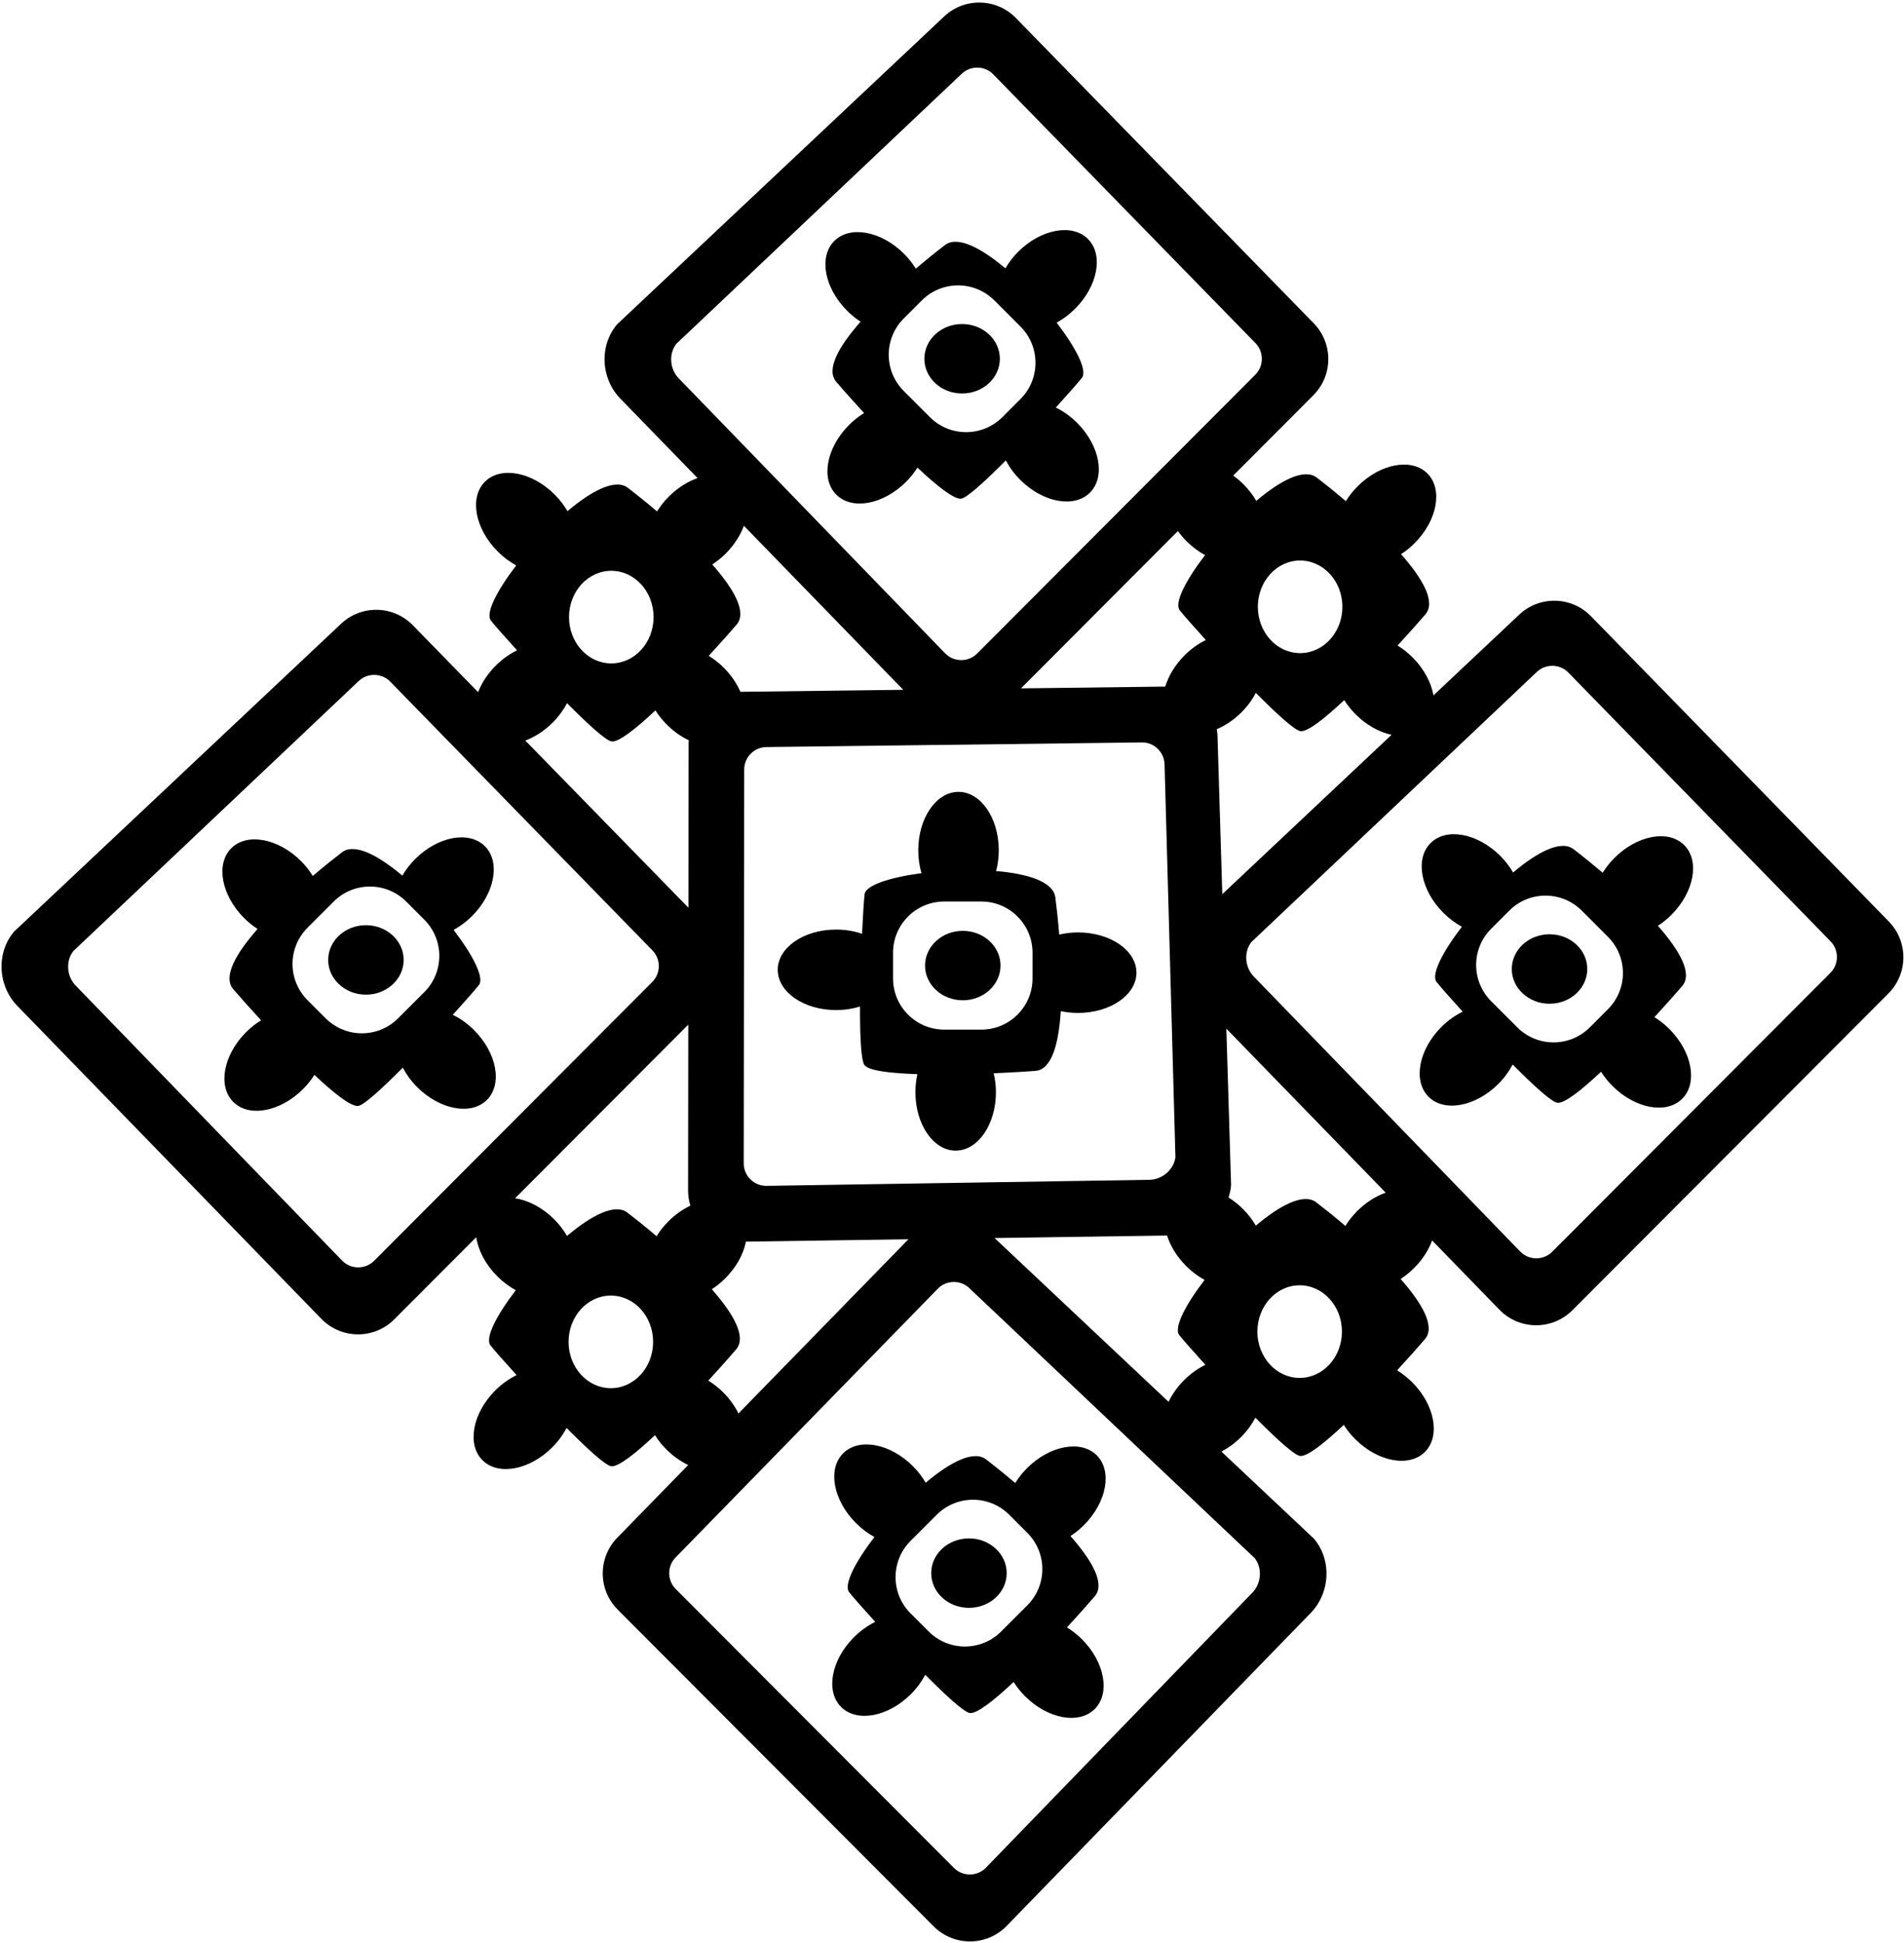<?xml version="1.0" encoding="UTF-8"?>
<svg xmlns="http://www.w3.org/2000/svg" xmlns:xlink="http://www.w3.org/1999/xlink" width="544pt" height="555pt" viewBox="0 0 544 555" version="1.1">
<g id="surface1">
<path style=" stroke:none;fill-rule:nonzero;fill:rgb(0%,0%,0%);fill-opacity:1;" d="M 539.531 263.133 L 454.434 175.914 C 448.719 170.195 439.445 170.195 433.73 175.914 L 409.562 198.66 C 408.926 195.02 406.883 191.105 403.59 187.812 C 402.242 186.469 400.797 185.344 399.305 184.426 C 402.648 180.793 405.488 177.582 407.246 175.531 C 410.324 171.945 406.43 165.277 400.309 158.32 C 401.648 157.453 402.945 156.41 404.164 155.191 C 410.676 148.68 412.316 139.758 407.824 135.266 C 403.332 130.773 394.41 132.414 387.898 138.926 C 386.562 140.262 385.445 141.699 384.531 143.176 C 381.254 140.391 378.297 138.031 376.191 136.426 C 372.633 133.703 365.875 137.23 358.938 143.094 C 357.977 141.441 356.762 139.836 355.277 138.352 C 354.348 137.418 353.359 136.598 352.352 135.871 L 375.227 112.938 C 380.945 107.223 380.945 97.949 375.227 92.234 L 290.129 5.016 C 284.41 -0.703 275.141 -0.703 269.426 5.016 L 176.348 92.629 C 171.133 98.688 171.617 108.289 177.43 114.074 L 199.305 136.586 C 196.473 137.578 193.602 139.355 191.094 141.863 C 189.758 143.199 188.641 144.637 187.727 146.113 C 184.449 143.328 181.492 140.973 179.387 139.363 C 175.828 136.641 169.07 140.172 162.137 146.031 C 161.172 144.383 159.957 142.773 158.477 141.289 C 151.961 134.777 143.039 133.137 138.547 137.629 C 134.055 142.121 135.695 151.043 142.207 157.555 C 143.852 159.203 145.652 160.531 147.492 161.535 C 142.016 168.684 138.609 175.234 140.281 177.32 C 141.395 178.711 144.184 181.895 147.727 185.789 C 145.605 186.828 143.516 188.289 141.633 190.176 C 139.312 192.492 137.625 195.117 136.598 197.738 L 117.836 178.508 C 112.117 172.789 102.848 172.789 97.129 178.508 L 4.051 266.121 C -1.16 272.184 -0.676 281.785 5.137 287.566 L 91.953 376.922 C 97.672 382.641 106.941 382.641 112.66 376.922 L 136.062 353.465 C 136.633 357.191 138.688 361.23 142.078 364.621 C 143.723 366.266 145.523 367.598 147.363 368.598 C 141.887 375.746 138.48 382.297 140.152 384.383 C 141.262 385.773 144.055 388.961 147.598 392.855 C 145.473 393.891 143.387 395.355 141.504 397.238 C 134.988 403.75 133.352 412.672 137.844 417.164 C 142.336 421.656 151.258 420.02 157.77 413.504 C 159.492 411.781 160.863 409.891 161.883 407.957 C 167.812 413.934 173.035 418.711 174.656 418.891 C 176.688 419.117 181.555 415.262 187.133 410.02 C 188.027 411.43 189.109 412.801 190.387 414.078 C 192.316 416.008 194.457 417.496 196.629 418.539 L 176.504 439.164 C 170.785 444.883 170.785 454.152 176.504 459.871 L 266.777 550.359 C 272.496 556.078 281.766 556.078 287.48 550.359 L 374.301 461.004 C 380.109 455.223 380.598 445.621 375.383 439.559 L 348.977 414.703 C 350.926 413.684 352.836 412.305 354.574 410.566 C 356.297 408.844 357.668 406.949 358.684 405.02 C 364.617 410.996 369.84 415.77 371.461 415.953 C 373.492 416.176 378.359 412.324 383.938 407.078 C 384.828 408.492 385.914 409.863 387.191 411.141 C 393.703 417.652 402.629 419.293 407.117 414.801 C 411.609 410.309 409.973 401.387 403.461 394.875 C 402.113 393.531 400.664 392.406 399.176 391.488 C 402.52 387.855 405.359 384.645 407.117 382.594 C 410.191 379.008 406.301 372.34 400.18 365.387 C 401.52 364.52 402.816 363.473 404.035 362.258 C 406.441 359.852 408.176 357.113 409.188 354.395 L 428.555 374.328 C 434.27 380.047 443.543 380.047 449.258 374.328 L 539.531 283.84 C 545.25 278.121 545.25 268.852 539.531 263.133 Z M 371.461 160.137 C 378.133 160.137 383.539 166.059 383.539 173.363 C 383.539 180.668 378.133 186.59 371.461 186.59 C 364.789 186.59 359.383 180.668 359.383 173.363 C 359.383 166.059 364.789 160.137 371.461 160.137 Z M 193.988 108.16 C 191.309 105.496 191.012 100.969 193.285 98.184 L 192.816 98.629 L 193.375 98.055 C 193.34 98.094 193.32 98.141 193.285 98.184 L 274.41 21.422 L 274.527 21.316 L 274.641 21.203 C 275.855 19.988 277.477 19.316 279.195 19.316 C 280.918 19.316 282.535 19.988 283.695 21.148 C 283.695 21.148 358.582 97.902 358.637 97.957 C 359.855 99.176 360.523 100.793 360.523 102.512 C 360.523 104.234 359.855 105.852 358.633 107.074 C 358.633 107.074 279.191 186.703 279.195 186.699 C 277.98 187.918 276.363 188.586 274.641 188.586 C 272.922 188.586 271.305 187.914 270.086 186.699 C 270.105 186.723 194.02 108.191 193.988 108.16 Z M 203.504 161.262 C 204.844 160.395 206.145 159.348 207.359 158.133 C 209.785 155.707 211.531 152.949 212.539 150.207 L 258.07 197.074 L 211.543 197.645 C 210.5 195.25 208.906 192.871 206.785 190.75 C 205.441 189.406 203.992 188.281 202.5 187.363 C 205.844 183.73 208.688 180.52 210.445 178.469 C 213.52 174.883 209.625 168.215 203.504 161.262 Z M 203.375 368.324 C 204.715 367.457 206.016 366.41 207.23 365.195 C 210.414 362.012 212.422 358.258 213.129 354.723 L 259.547 354.051 L 210.992 403.816 C 209.957 401.727 208.512 399.672 206.656 397.812 C 205.309 396.469 203.859 395.344 202.371 394.426 C 205.715 390.793 208.559 387.586 210.312 385.531 C 213.391 381.945 209.496 375.277 203.375 368.324 Z M 218.938 338.789 C 217.215 338.789 215.598 338.121 214.379 336.902 C 213.164 335.688 212.492 334.07 212.492 332.348 C 212.492 332.355 212.629 219.875 212.629 219.875 C 212.629 218.145 213.297 216.527 214.516 215.312 C 215.73 214.094 217.348 213.426 219.07 213.426 C 219.148 213.426 326.375 212.105 326.375 212.105 C 328.016 212.105 329.633 212.773 330.852 213.992 C 332.066 215.211 332.738 216.828 332.738 218.547 L 332.738 218.703 L 332.746 218.863 L 335.836 330.559 C 335.844 330.488 335.855 330.422 335.859 330.352 L 335.852 331.152 L 335.836 330.559 C 335.445 334.113 332.043 337.074 328.281 337.062 C 328.234 337.062 218.906 338.789 218.938 338.789 Z M 333.449 352.984 C 334.402 355.977 336.23 359.027 338.883 361.68 C 340.527 363.328 342.328 364.656 344.168 365.66 C 338.688 372.805 335.285 379.359 336.953 381.445 C 338.066 382.836 340.859 386.02 344.398 389.914 C 342.277 390.953 340.191 392.414 338.309 394.301 C 336.395 396.211 334.914 398.332 333.875 400.488 L 284.164 353.695 Z M 338.438 187.234 C 335.719 189.953 333.863 193.09 332.934 196.152 L 291.707 196.66 L 336.547 151.711 C 337.27 152.715 338.086 153.691 339.012 154.617 C 340.656 156.262 342.457 157.594 344.297 158.598 C 338.82 165.742 335.414 172.297 337.086 174.383 C 338.195 175.77 340.988 178.957 344.527 182.852 C 342.406 183.891 340.32 185.352 338.438 187.234 Z M 174.656 163.074 C 181.328 163.074 186.734 168.996 186.734 176.301 C 186.734 183.605 181.328 189.531 174.656 189.531 C 167.988 189.531 162.578 183.605 162.578 176.301 C 162.578 168.996 167.988 163.074 174.656 163.074 Z M 157.898 206.441 C 159.621 204.719 160.992 202.824 162.012 200.895 C 167.941 206.871 173.164 211.645 174.785 211.828 C 176.816 212.051 181.684 208.199 187.262 202.953 C 188.156 204.367 189.238 205.738 190.52 207.016 C 192.453 208.953 194.605 210.445 196.789 211.488 C 196.773 211.754 196.746 212.02 196.746 212.285 L 196.691 259.328 L 150.094 211.574 C 152.797 210.559 155.512 208.832 157.898 206.441 Z M 106.902 360.191 C 105.688 361.41 104.066 362.078 102.348 362.078 C 100.629 362.078 99.008 361.41 97.793 360.191 C 97.812 360.215 21.727 281.688 21.695 281.652 C 19.016 278.988 18.715 274.461 20.992 271.676 L 20.523 272.121 L 21.082 271.547 C 21.047 271.586 21.023 271.637 20.992 271.676 L 102.117 194.914 L 102.234 194.809 L 102.348 194.695 C 103.562 193.48 105.18 192.812 106.902 192.812 C 108.621 192.812 110.242 193.48 111.402 194.641 C 111.402 194.641 186.289 271.395 186.344 271.449 C 187.562 272.668 188.23 274.285 188.23 276.008 C 188.23 277.727 187.562 279.344 186.34 280.566 C 186.34 280.566 106.898 360.199 106.902 360.191 Z M 174.527 396.594 C 167.859 396.594 162.449 390.672 162.449 383.363 C 162.449 376.059 167.859 370.137 174.527 370.137 C 181.199 370.137 186.605 376.059 186.605 383.363 C 186.605 390.672 181.199 396.594 174.527 396.594 Z M 190.965 348.93 C 189.629 350.262 188.512 351.699 187.598 353.176 C 184.32 350.391 181.363 348.035 179.258 346.426 C 175.699 343.703 168.941 347.234 162.008 353.098 C 161.043 351.445 159.828 349.836 158.344 348.352 C 154.949 344.957 150.902 342.898 147.164 342.332 L 196.652 292.727 L 196.594 340.109 C 196.594 341.617 196.824 343.074 197.25 344.445 C 195.062 345.488 192.906 346.988 190.965 348.93 Z M 358.355 444.984 L 358.914 445.559 L 358.445 445.113 C 360.719 447.898 360.422 452.426 357.742 455.094 C 357.711 455.125 281.625 533.652 281.645 533.633 C 280.43 534.848 278.809 535.52 277.09 535.52 C 275.367 535.52 273.75 534.848 272.535 533.633 C 272.539 533.637 193.098 454.004 193.098 454.004 C 191.875 452.781 191.203 451.164 191.203 449.445 C 191.203 447.723 191.875 446.105 193.094 444.891 C 193.148 444.832 268.035 368.078 268.035 368.078 C 269.195 366.922 270.812 366.25 272.535 366.25 C 274.254 366.25 275.871 366.922 277.09 368.137 L 277.199 368.246 L 277.316 368.355 L 358.445 445.113 C 358.41 445.074 358.391 445.027 358.355 444.984 Z M 347.875 210.789 C 347.875 209.945 347.789 209.129 347.652 208.324 C 350.102 207.285 352.535 205.672 354.703 203.504 C 356.426 201.781 357.797 199.887 358.812 197.953 C 364.746 203.934 369.969 208.707 371.59 208.887 C 373.621 209.113 378.488 205.262 384.066 200.016 C 384.961 201.43 386.043 202.801 387.32 204.078 C 390.441 207.199 394.117 209.188 397.59 209.93 L 349.227 255.457 Z M 371.332 393.656 C 364.66 393.656 359.254 387.73 359.254 380.426 C 359.254 373.121 364.66 367.199 371.332 367.199 C 378.004 367.199 383.41 373.121 383.41 380.426 C 383.41 387.73 378.004 393.656 371.332 393.656 Z M 387.766 345.988 C 386.434 347.324 385.316 348.762 384.402 350.238 C 381.125 347.453 378.164 345.098 376.062 343.488 C 372.504 340.766 365.746 344.297 358.809 350.156 C 357.848 348.508 356.633 346.898 355.148 345.414 C 353.844 344.109 352.441 343.012 351 342.109 C 351.383 340.969 351.648 339.785 351.738 338.555 L 350.387 293.875 L 395.914 340.734 C 393.102 341.727 390.258 343.5 387.766 345.988 Z M 522.938 277.973 C 522.938 277.973 443.496 357.605 443.504 357.602 C 442.285 358.816 440.668 359.488 438.949 359.488 C 437.227 359.488 435.609 358.816 434.395 357.602 C 434.414 357.621 358.328 279.094 358.293 279.059 C 355.613 276.395 355.316 271.867 357.594 269.082 L 357.121 269.527 L 357.68 268.953 C 357.645 268.992 357.625 269.043 357.594 269.082 L 438.719 192.32 L 438.836 192.215 L 438.949 192.105 C 440.164 190.887 441.781 190.219 443.504 190.219 C 445.223 190.219 446.84 190.887 448.004 192.047 C 448.004 192.047 522.891 268.801 522.945 268.859 C 524.16 270.074 524.832 271.691 524.832 273.414 C 524.832 275.133 524.16 276.75 522.938 277.973 "/>
<path style=" stroke:none;fill-rule:nonzero;fill:rgb(0%,0%,0%);fill-opacity:1;" d="M 308.02 266.383 C 306.137 266.383 304.328 266.605 302.637 267.004 C 302.289 262.719 301.863 258.961 301.516 256.336 C 300.922 251.895 293.648 249.609 284.598 248.852 C 285.086 247.004 285.363 245.008 285.363 242.91 C 285.363 233.699 280.215 226.23 273.859 226.23 C 267.508 226.23 262.359 233.699 262.359 242.91 C 262.359 245.234 262.688 247.449 263.281 249.461 C 254.355 250.641 247.316 252.867 247.02 255.52 C 246.824 257.289 246.547 261.516 246.297 266.773 C 244.062 266.008 241.551 265.566 238.887 265.566 C 229.676 265.566 222.211 270.719 222.211 277.07 C 222.211 283.422 229.676 288.57 238.887 288.57 C 241.324 288.57 243.633 288.203 245.719 287.555 C 245.688 295.977 246.004 303.047 247.02 304.32 C 248.297 305.918 254.465 306.633 262.117 306.871 C 261.75 308.5 261.547 310.234 261.547 312.043 C 261.547 321.254 266.695 328.723 273.047 328.723 C 279.398 328.723 284.551 321.254 284.551 312.043 C 284.551 310.141 284.32 308.32 283.914 306.621 C 288.848 306.414 293.129 306.156 295.82 305.949 C 300.531 305.586 302.492 298.117 303.082 288.871 C 304.645 289.203 306.301 289.387 308.02 289.387 C 317.23 289.387 324.699 284.234 324.699 277.883 C 324.699 271.531 317.23 266.383 308.02 266.383 Z M 295.008 279.516 C 295.008 287.602 288.453 294.156 280.367 294.156 L 269.797 294.156 C 261.711 294.156 255.156 287.602 255.156 279.516 L 255.156 272.195 C 255.156 264.109 261.711 257.555 269.797 257.555 L 280.367 257.555 C 288.453 257.555 295.008 264.109 295.008 272.195 L 295.008 279.516 "/>
<path style=" stroke:none;fill-rule:nonzero;fill:rgb(0%,0%,0%);fill-opacity:1;" d="M 260.816 418.863 C 254.305 412.348 245.383 410.711 240.891 415.203 C 236.398 419.695 238.039 428.613 244.551 435.129 C 246.195 436.773 247.996 438.105 249.84 439.109 C 244.359 446.254 240.953 452.805 242.621 454.891 C 243.734 456.281 246.527 459.469 250.066 463.363 C 247.945 464.402 245.859 465.863 243.977 467.746 C 237.465 474.262 235.824 483.18 240.316 487.672 C 244.809 492.164 253.73 490.527 260.242 484.012 C 261.965 482.289 263.336 480.398 264.355 478.465 C 270.285 484.445 275.508 489.219 277.129 489.398 C 279.16 489.625 284.027 485.77 289.605 480.527 C 290.5 481.938 291.582 483.309 292.859 484.59 C 299.375 491.102 308.297 492.738 312.789 488.25 C 317.277 483.758 315.641 474.836 309.129 468.32 C 307.781 466.977 306.336 465.852 304.844 464.934 C 308.188 461.301 311.031 458.094 312.789 456.043 C 315.863 452.453 311.969 445.785 305.848 438.832 C 307.188 437.965 308.488 436.922 309.703 435.703 C 316.215 429.191 317.855 420.27 313.363 415.777 C 308.871 411.285 299.949 412.926 293.438 419.438 C 292.102 420.77 290.984 422.211 290.07 423.688 C 286.793 420.902 283.836 418.543 281.73 416.934 C 278.172 414.215 271.414 417.742 264.48 423.605 C 263.516 421.953 262.301 420.344 260.816 418.863 Z M 288.344 432.75 L 293.52 437.926 C 299.238 443.645 299.238 452.914 293.52 458.629 L 286.047 466.105 C 280.328 471.824 271.059 471.824 265.34 466.105 L 260.164 460.93 C 254.445 455.215 254.445 445.941 260.164 440.227 L 267.641 432.75 C 273.359 427.031 282.629 427.031 288.344 432.75 "/>
<path style=" stroke:none;fill-rule:nonzero;fill:rgb(0%,0%,0%);fill-opacity:1;" d="M 287.379 131.531 C 288.395 133.465 289.766 135.359 291.488 137.082 C 298 143.594 306.922 145.234 311.414 140.742 C 315.906 136.25 314.27 127.328 307.754 120.812 C 305.871 118.93 303.781 117.469 301.66 116.43 C 305.203 112.535 307.996 109.352 309.105 107.961 C 310.777 105.871 307.371 99.32 301.895 92.176 C 303.734 91.172 305.535 89.844 307.18 88.195 C 313.691 81.684 315.332 72.762 310.84 68.27 C 306.348 63.777 297.426 65.418 290.91 71.93 C 289.43 73.41 288.215 75.023 287.25 76.672 C 280.316 70.809 273.559 67.281 270 70.004 C 267.895 71.609 264.938 73.969 261.66 76.754 C 260.746 75.277 259.629 73.84 258.293 72.504 C 251.781 65.992 242.859 64.352 238.367 68.844 C 233.875 73.336 235.516 82.258 242.027 88.77 C 243.242 89.988 244.543 91.031 245.883 91.902 C 239.762 98.855 235.867 105.523 238.941 109.109 C 240.699 111.16 243.543 114.371 246.887 118.004 C 245.395 118.922 243.945 120.047 242.602 121.391 C 236.09 127.902 234.449 136.824 238.941 141.316 C 243.434 145.809 252.355 144.172 258.871 137.656 C 260.148 136.379 261.23 135.008 262.125 133.594 C 267.703 138.84 272.57 142.691 274.602 142.469 C 276.223 142.285 281.445 137.512 287.379 131.531 Z M 258.211 111.699 C 252.492 105.98 252.492 96.711 258.211 90.992 L 263.387 85.816 C 269.102 80.102 278.371 80.102 284.09 85.816 L 291.566 93.293 C 297.281 99.012 297.281 108.281 291.566 113.996 L 286.391 119.176 C 280.672 124.891 271.402 124.891 265.688 119.176 L 258.211 111.699 "/>
<path style=" stroke:none;fill-rule:nonzero;fill:rgb(0%,0%,0%);fill-opacity:1;" d="M 129.367 289.926 C 132.91 286.027 135.699 282.844 136.812 281.453 C 138.48 279.367 135.078 272.812 129.598 265.668 C 131.441 264.664 133.238 263.336 134.887 261.688 C 141.398 255.176 143.035 246.254 138.547 241.762 C 134.055 237.27 125.133 238.91 118.617 245.422 C 117.137 246.906 115.922 248.516 114.957 250.164 C 108.023 244.305 101.266 240.773 97.707 243.496 C 95.602 245.105 92.645 247.461 89.367 250.246 C 88.453 248.77 87.336 247.332 86 245.996 C 79.488 239.484 70.566 237.848 66.074 242.34 C 61.582 246.828 63.219 255.754 69.734 262.266 C 70.949 263.48 72.25 264.527 73.59 265.395 C 67.469 272.348 63.574 279.016 66.648 282.602 C 68.406 284.652 71.25 287.863 74.594 291.496 C 73.102 292.414 71.652 293.539 70.309 294.883 C 63.797 301.395 62.156 310.316 66.648 314.809 C 71.141 319.301 80.062 317.66 86.574 311.148 C 87.855 309.871 88.938 308.5 89.832 307.086 C 95.406 312.332 100.273 316.184 102.305 315.961 C 103.93 315.781 109.148 311.004 115.082 305.027 C 116.102 306.961 117.473 308.852 119.195 310.574 C 125.707 317.086 134.629 318.727 139.121 314.234 C 143.613 309.742 141.973 300.82 135.461 294.309 C 133.578 292.422 131.488 290.961 129.367 289.926 Z M 121.227 283.445 L 113.75 290.922 C 108.035 296.637 98.766 296.637 93.047 290.922 L 87.871 285.746 C 82.152 280.027 82.152 270.758 87.871 265.039 L 95.348 257.562 C 101.062 251.848 110.336 251.848 116.051 257.562 L 121.227 262.742 C 126.945 268.457 126.945 277.727 121.227 283.445 "/>
<path style=" stroke:none;fill-rule:nonzero;fill:rgb(0%,0%,0%);fill-opacity:1;" d="M 481.199 241.438 C 476.711 236.945 467.789 238.586 461.273 245.098 C 459.941 246.434 458.824 247.871 457.906 249.348 C 454.633 246.562 451.676 244.203 449.57 242.594 C 446.012 239.875 439.254 243.402 432.316 249.266 C 431.355 247.613 430.141 246.004 428.656 244.523 C 422.145 238.008 413.223 236.371 408.73 240.863 C 404.238 245.355 405.879 254.277 412.391 260.789 C 414.035 262.434 415.836 263.766 417.676 264.77 C 412.195 271.914 408.793 278.465 410.461 280.551 C 411.574 281.941 414.363 285.129 417.906 289.023 C 415.785 290.062 413.699 291.523 411.812 293.406 C 405.301 299.922 403.664 308.844 408.156 313.336 C 412.645 317.824 421.566 316.188 428.082 309.676 C 429.805 307.949 431.176 306.059 432.191 304.125 C 438.125 310.105 443.348 314.879 444.969 315.059 C 447 315.285 451.867 311.434 457.445 306.188 C 458.34 307.598 459.422 308.973 460.699 310.25 C 467.215 316.762 476.133 318.402 480.625 313.91 C 485.117 309.418 483.48 300.496 476.965 293.98 C 475.621 292.637 474.172 291.516 472.684 290.598 C 476.023 286.965 478.867 283.754 480.625 281.703 C 483.699 278.117 479.809 271.445 473.688 264.492 C 475.023 263.625 476.324 262.578 477.539 261.363 C 484.055 254.852 485.691 245.93 481.199 241.438 Z M 459.402 288.336 L 454.227 293.516 C 448.512 299.23 439.242 299.23 433.523 293.516 L 426.047 286.035 C 420.328 280.32 420.328 271.051 426.047 265.332 L 431.223 260.156 C 436.941 254.441 446.211 254.441 451.93 260.156 L 459.402 267.633 C 465.121 273.352 465.121 282.621 459.402 288.336 "/>
<path style=" stroke:none;fill-rule:nonzero;fill:rgb(0%,0%,0%);fill-opacity:1;" d="M 285.672 102.496 C 285.672 97.016 280.844 92.574 274.887 92.574 C 268.934 92.574 264.105 97.016 264.105 102.496 C 264.105 107.977 268.934 112.418 274.887 112.418 C 280.844 112.418 285.672 107.977 285.672 102.496 "/>
<path style=" stroke:none;fill-rule:nonzero;fill:rgb(0%,0%,0%);fill-opacity:1;" d="M 275.082 265.934 C 269.125 265.934 264.297 270.375 264.297 275.855 C 264.297 281.336 269.125 285.773 275.082 285.773 C 281.035 285.773 285.863 281.336 285.863 275.855 C 285.863 270.375 281.035 265.934 275.082 265.934 "/>
<path style=" stroke:none;fill-rule:nonzero;fill:rgb(0%,0%,0%);fill-opacity:1;" d="M 442.727 266.914 C 436.77 266.914 431.941 271.355 431.941 276.836 C 431.941 282.312 436.77 286.758 442.727 286.758 C 448.68 286.758 453.508 282.312 453.508 276.836 C 453.508 271.355 448.68 266.914 442.727 266.914 "/>
<path style=" stroke:none;fill-rule:nonzero;fill:rgb(0%,0%,0%);fill-opacity:1;" d="M 276.844 459.348 C 282.797 459.348 287.625 454.906 287.625 449.43 C 287.625 443.949 282.797 439.508 276.844 439.508 C 270.887 439.508 266.059 443.949 266.059 449.43 C 266.059 454.906 270.887 459.348 276.844 459.348 "/>
<path style=" stroke:none;fill-rule:nonzero;fill:rgb(0%,0%,0%);fill-opacity:1;" d="M 104.551 264.32 C 98.594 264.32 93.766 268.766 93.766 274.242 C 93.766 279.723 98.594 284.164 104.551 284.164 C 110.504 284.164 115.332 279.723 115.332 274.242 C 115.332 268.766 110.504 264.32 104.551 264.32 "/>
</g>
</svg>

